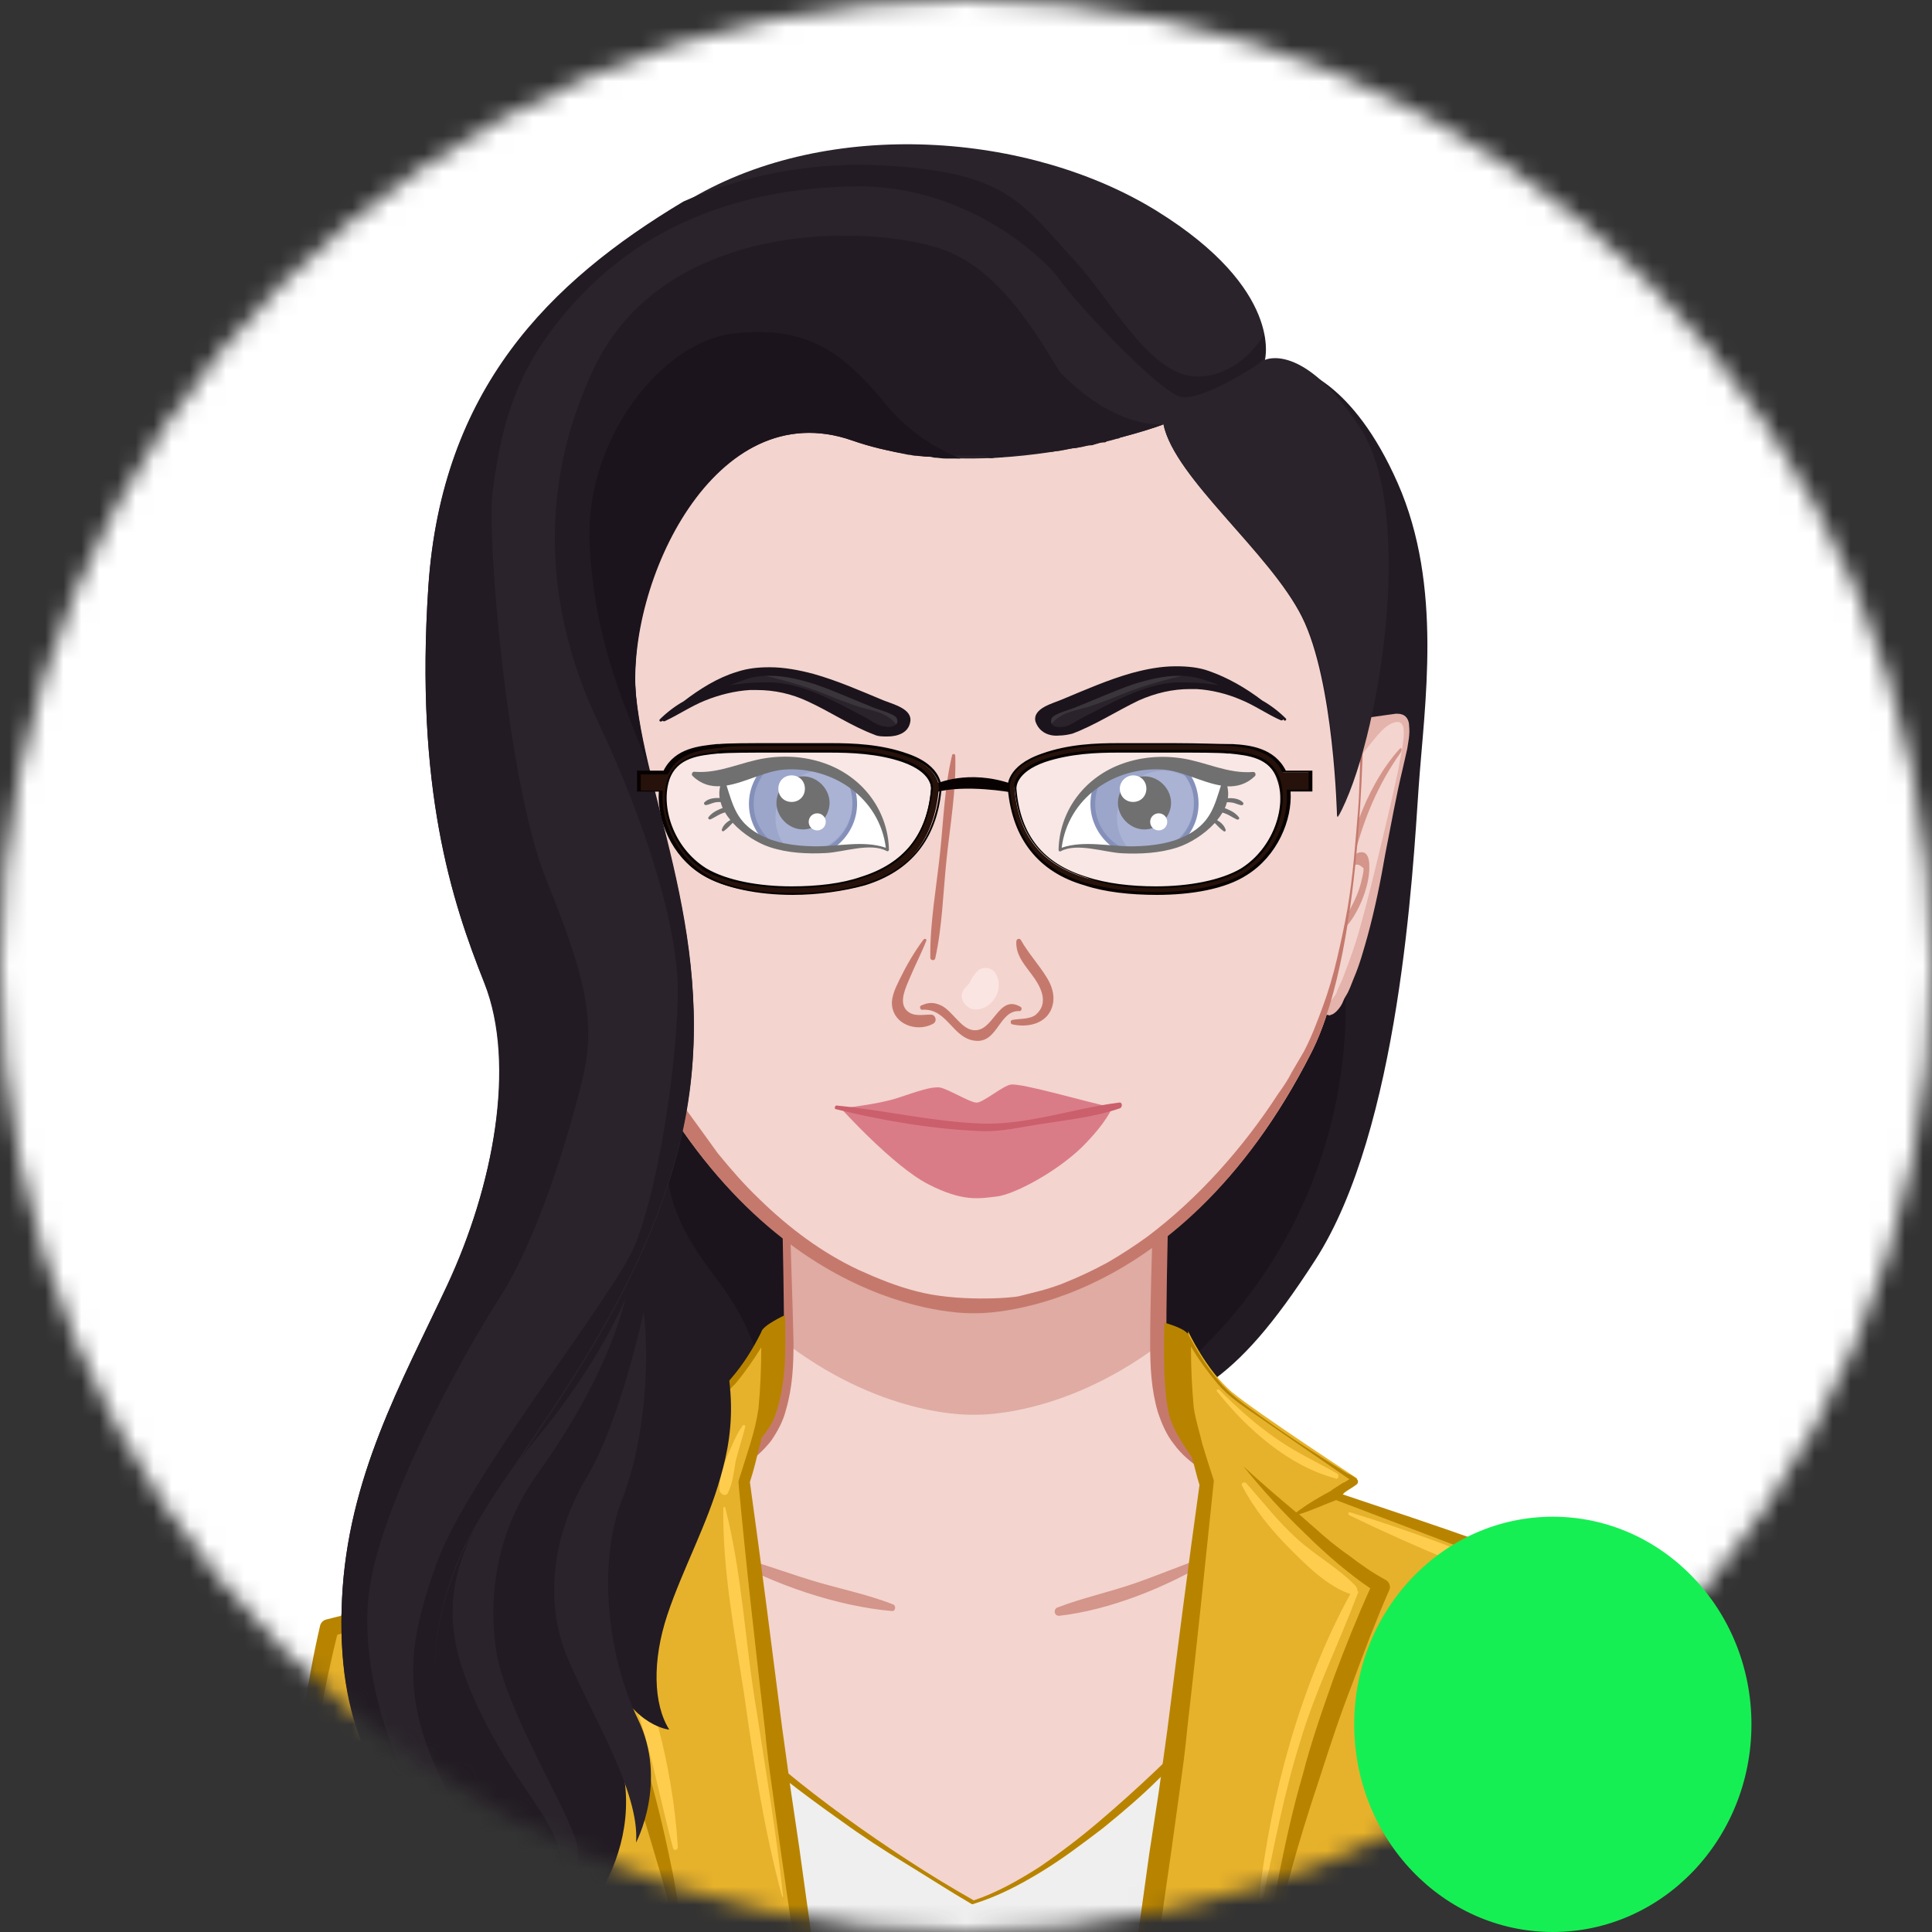 <svg width="107" height="107" viewBox="0 0 107 107" fill="none" xmlns="http://www.w3.org/2000/svg">
<rect x="0" y="0" width="107" height="107" fill="#333333" stroke="none"/>
<mask id="mask0_1038_4042" style="mask-type:alpha" maskUnits="userSpaceOnUse" x="0" y="0" width="107" height="107">
<path d="M107 53.5C107 83.047 83.047 107 53.5 107C23.953 107 0 83.047 0 53.5C0 23.953 23.953 0 53.5 0C83.047 0 107 23.953 107 53.5Z" fill="white"/>
</mask>
<g mask="url(#mask0_1038_4042)">
<rect x="-13.35" y="-50.411" width="131.907" height="204.037" fill="white"/>
<path d="M71.896 20.458C71.896 20.458 74.89 21.036 77.412 26.762C79.933 32.488 78.883 39.055 78.568 43.626C78.252 48.196 77.517 62.538 72.841 69.788C68.166 77.037 65.959 77.458 60.548 79.454C55.137 81.398 41.373 80.82 35.542 75.567C29.711 70.26 32.127 61.435 33.598 58.23C35.069 54.973 71.896 20.458 71.896 20.458Z" fill="#221B23"/>
<path d="M38.799 57.757C38.799 57.757 37.328 61.487 37.013 64.061C36.698 66.636 38.379 69.052 39.377 70.418C40.48 71.889 42.529 74.411 42.581 79.454C42.634 82.606 64.436 76.565 64.436 76.565C66.38 75.041 70.267 71.521 72.631 65.585C74.627 60.594 74.627 56.234 74.47 53.817C65.434 57.074 56.346 60.384 47.31 63.641L45.839 61.382L38.799 57.757Z" fill="#1B141C"/>
<path d="M89.915 109.136L89.022 97.841C89.022 97.841 89.39 93.113 84.399 89.803C79.408 86.494 72.106 84.497 68.901 82.343C65.697 80.189 64.068 79.979 64.173 73.465C64.278 66.951 64.646 52.294 64.646 52.294H43.212C43.212 52.294 43.58 66.951 43.685 73.465C43.79 79.979 42.161 80.189 38.957 82.343C35.752 84.497 28.45 86.494 23.459 89.803C18.468 93.113 18.836 97.841 18.836 97.841L17.995 109.136H89.915Z" fill="#F3D4CF"/>
<path opacity="0.65" d="M53.929 78.351C53.929 78.351 58.71 78.582 64.173 74.505C64.168 74.174 64.168 73.833 64.173 73.465C64.278 66.951 64.646 52.294 64.646 52.294H43.212C43.212 52.294 43.58 66.951 43.685 73.465C43.69 73.833 43.69 74.18 43.685 74.505C49.148 78.582 53.929 78.351 53.929 78.351Z" fill="#D4958A"/>
<path d="M40.165 86.231C42.844 87.754 46.364 88.963 49.411 89.225C49.621 89.225 49.621 88.91 49.464 88.858C47.993 88.28 46.364 87.965 44.84 87.492C43.317 87.019 41.794 86.441 40.218 86.073C40.165 86.021 40.06 86.178 40.165 86.231ZM58.657 89.488C61.441 89.173 64.593 87.912 67.01 86.441C67.168 86.336 67.062 86.126 66.905 86.178C65.539 86.651 64.173 87.229 62.807 87.702C61.441 88.175 59.97 88.49 58.605 89.015C58.342 89.068 58.342 89.488 58.657 89.488Z" fill="#D4958A"/>
<path d="M89.862 109.083L88.759 97.841C88.759 96.685 88.497 95.477 87.971 94.374C87.498 93.271 86.763 92.325 85.922 91.484C85.082 90.644 84.084 90.013 83.033 89.383C81.982 88.753 80.879 88.227 79.776 87.754C77.569 86.756 75.258 85.863 72.999 84.918C71.843 84.445 70.74 83.919 69.637 83.342C69.059 83.026 68.534 82.711 68.061 82.343C67.535 82.028 67.01 81.713 66.485 81.345C65.959 80.978 65.434 80.557 65.014 79.979C64.594 79.454 64.331 78.824 64.121 78.193C63.753 76.932 63.7 75.672 63.7 74.411C63.7 71.942 63.806 69.472 63.858 67.003C63.963 62.065 64.173 57.179 64.331 52.294L64.646 52.609L53.929 52.504L43.212 52.451L43.37 52.294L43.737 67.003C43.79 69.472 43.895 71.889 43.947 74.358C43.947 75.619 43.895 76.827 43.527 78.088C43.37 78.719 43.054 79.296 42.687 79.822C42.266 80.347 41.794 80.767 41.268 81.135C40.743 81.503 40.218 81.818 39.745 82.186C39.272 82.501 38.747 82.869 38.169 83.184C37.066 83.814 35.962 84.287 34.806 84.812C32.547 85.811 30.289 86.704 28.082 87.754C26.979 88.28 25.876 88.858 24.878 89.436C23.827 90.066 22.881 90.696 22.041 91.537C21.2 92.377 20.517 93.323 20.044 94.374C19.834 94.899 19.624 95.477 19.519 96.002C19.414 96.58 19.309 97.158 19.361 97.683V97.788L18.573 109.083L18.048 108.506L35.91 108.558C41.846 108.558 47.835 108.611 53.824 108.663L71.791 108.821L89.862 109.083ZM89.968 109.188L72.106 109.399L54.139 109.556C48.15 109.609 42.109 109.661 36.067 109.661L17.995 109.714H17.418L17.47 109.136L18.363 97.841V97.894C18.311 95.214 19.519 92.745 21.358 90.906C22.251 90.013 23.354 89.278 24.405 88.647C25.455 88.017 26.611 87.492 27.714 86.966C29.973 85.916 32.285 85.023 34.544 84.13C35.647 83.657 36.803 83.184 37.853 82.606C38.379 82.343 38.852 82.028 39.429 81.66C39.955 81.345 40.48 81.03 40.953 80.662C41.426 80.347 41.899 79.927 42.214 79.507C42.582 79.034 42.844 78.508 43.002 77.983C43.317 76.88 43.422 75.619 43.422 74.411C43.422 71.994 43.37 69.525 43.317 67.056L43.002 52.346V52.189H43.16L53.877 52.136L64.594 52.031H64.909V52.346C64.856 57.232 64.804 62.17 64.698 67.056C64.646 69.525 64.594 71.994 64.594 74.411C64.646 75.619 64.698 76.827 65.014 77.93C65.171 78.508 65.434 78.981 65.749 79.454C66.064 79.874 66.485 80.295 67.01 80.61C67.483 80.925 68.008 81.293 68.534 81.608C69.059 81.976 69.532 82.291 70.057 82.554C71.108 83.131 72.211 83.657 73.367 84.13C75.626 85.075 77.885 86.021 80.144 87.072C81.247 87.597 82.35 88.175 83.401 88.805C84.451 89.436 85.502 90.171 86.395 91.064C88.181 92.85 89.337 95.319 89.232 97.894V97.841L89.968 109.188ZM30.709 108.978L31.707 101.729L31.759 108.978H30.709ZM77.254 108.978L76.256 101.729L76.204 108.978H77.254Z" fill="#C5796D"/>
<path d="M65.697 109.399L67.115 95.32C67.115 95.32 59.603 103.725 53.981 105.354C53.981 105.354 45.313 100.468 40.165 95.32L42.214 109.399H65.697Z" fill="#EFEFEF"/>
<path d="M67.22 95.162C67.115 95.057 67.01 95.109 66.905 95.162C64.995 97.177 62.978 99.089 60.864 100.888C59.813 101.781 58.71 102.622 57.554 103.41C56.398 104.145 55.19 104.828 53.929 105.248C52.721 104.565 51.512 103.83 50.304 103.042C49.096 102.254 47.94 101.466 46.784 100.625C44.473 98.944 42.266 97.158 40.27 95.162C40.218 95.109 40.165 95.109 40.112 95.109C40.007 95.109 39.955 95.214 39.955 95.319C40.27 97.683 40.585 99.995 40.9 102.359C41.216 104.723 41.531 107.034 41.899 109.399C41.899 109.504 42.056 109.609 42.161 109.609H48.098L53.981 109.556L59.865 109.504L65.697 109.399L66.537 102.411L67.325 95.319C67.325 95.267 67.273 95.214 67.22 95.162ZM66.222 102.254L65.644 109.346L59.708 109.241L53.824 109.188L47.94 109.136H42.319C42.004 106.877 41.636 104.618 41.321 102.306C41.005 100.152 40.69 97.999 40.323 95.845C42.266 97.683 44.42 99.312 46.574 100.835C47.73 101.676 48.938 102.464 50.147 103.199C51.355 103.935 52.563 104.723 53.824 105.458H53.876C55.242 105.038 56.451 104.408 57.659 103.672C58.867 102.937 59.97 102.096 61.074 101.256C62.177 100.363 63.227 99.469 64.226 98.471C65.066 97.683 65.907 96.79 66.695 95.95C66.59 98.051 66.432 100.152 66.222 102.254Z" fill="#B88400"/>
<path d="M41.163 82.028C41.163 82.028 41.794 80.084 42.056 78.666C42.371 77.248 42.266 73.78 42.266 73.78C42.266 73.78 41.268 75.934 39.85 77.142C38.431 78.351 32.915 81.923 32.915 81.923L34.124 82.764C34.124 82.764 21.2 87.334 20.307 87.965C19.414 88.595 19.309 89.908 19.309 89.908L18.206 90.224C16.052 99.049 16.052 109.451 16.052 109.451H44.683C44.683 109.451 43.475 100.73 42.949 97.368C42.477 93.954 41.163 82.028 41.163 82.028ZM89.862 90.171L88.759 89.856C88.759 89.856 88.654 88.543 87.761 87.912C86.868 87.282 73.945 82.711 73.945 82.711L75.153 81.871C75.153 81.871 69.689 78.298 68.218 77.09C66.8 75.882 65.802 73.728 65.802 73.728C65.802 73.728 65.697 77.195 66.012 78.614C66.327 80.032 66.905 81.976 66.905 81.976C66.905 81.976 65.592 93.848 65.066 97.211C64.541 100.573 63.333 109.294 63.333 109.294H91.964C91.964 109.399 91.964 99.049 89.862 90.171Z" fill="#E7B22B"/>
<path d="M75.1 87.859C74.155 86.861 72.894 86.178 71.843 85.233C70.792 84.287 69.952 83.184 69.006 82.133C68.901 82.028 68.691 82.186 68.796 82.291C69.479 83.604 70.425 84.76 71.475 85.811C72.368 86.704 73.524 87.859 74.785 88.28C72.053 93.271 70.372 99.417 69.742 105.038C69.742 105.143 69.899 105.196 69.952 105.091C70.582 102.201 71.108 99.312 72.001 96.475C72.841 93.638 74.155 91.012 75.205 88.227C75.258 88.175 75.205 88.122 75.153 88.07C75.205 88.017 75.153 87.965 75.1 87.859ZM74.05 81.608C72.946 80.978 71.791 80.452 70.74 79.717C69.584 78.929 68.534 77.983 67.535 76.985C67.43 76.88 67.325 77.037 67.43 77.09C69.059 79.139 71.37 81.188 73.945 81.871C74.102 81.976 74.207 81.713 74.05 81.608ZM83.979 87.124C80.984 85.863 77.885 84.707 74.785 83.762C74.68 83.709 74.627 83.867 74.733 83.919C76.571 84.812 78.463 85.653 80.354 86.441C82.77 87.439 85.712 88.07 87.025 90.539C87.131 90.749 87.446 90.591 87.393 90.381C87.078 88.543 85.555 87.754 83.979 87.124ZM88.969 91.537C88.917 91.327 88.602 91.379 88.602 91.59C88.969 94.426 89.6 97.158 89.915 99.995C90.23 102.832 90.125 105.721 90.493 108.506C90.493 108.716 90.755 108.716 90.808 108.506C91.438 103.305 90.598 96.528 88.969 91.537ZM40.323 82.659C40.585 82.133 40.638 81.503 40.743 80.925C40.9 80.295 41.111 79.664 41.268 79.034C41.321 78.929 41.163 78.876 41.111 78.981C40.743 79.507 40.533 80.085 40.27 80.662C40.06 81.24 39.797 81.923 39.85 82.554C39.902 82.764 40.218 82.921 40.323 82.659ZM40.165 83.499C40.165 83.447 40.06 83.447 40.06 83.499C40.007 86.914 40.69 90.434 41.216 93.848C41.741 97.578 42.319 101.361 43.317 105.038C43.317 105.091 43.37 105.038 43.37 105.038C43.002 101.571 42.424 98.156 41.899 94.742C41.268 91.064 41.111 87.177 40.165 83.499ZM37.486 83.499C36.015 85.128 34.649 86.599 32.863 87.859C32.653 88.017 32.705 88.332 32.915 88.385C33.651 90.696 34.701 92.85 35.437 95.162C36.172 97.526 36.645 99.995 37.276 102.359C37.328 102.517 37.538 102.464 37.538 102.306C37.276 97.736 35.857 92.22 33.388 88.28C35.122 87.072 36.803 85.548 37.801 83.709C37.801 83.499 37.591 83.342 37.486 83.499ZM20.36 89.331C21.043 92.325 22.408 95.319 23.459 98.209C23.512 98.366 23.722 98.314 23.722 98.156C23.144 95.214 22.356 91.747 20.78 89.173C20.57 88.963 20.307 89.12 20.36 89.331Z" fill="#FFCD4E"/>
<path d="M43.79 99.102C43.632 97.946 43.475 96.843 43.317 95.687C42.739 91.169 42.161 86.599 41.531 82.081C41.741 81.45 41.899 80.767 42.056 80.137C42.109 79.979 42.161 79.822 42.161 79.664C42.319 79.454 42.634 79.086 42.844 78.614C43.16 77.878 43.422 76.617 43.475 75.356C43.527 74.096 43.475 72.835 43.475 72.835C43.475 72.835 42.214 73.413 42.161 73.78C41.688 74.726 41.163 75.567 40.48 76.355C39.85 77.142 38.957 77.72 38.116 78.351C36.54 79.454 34.964 80.505 33.283 81.503C33.125 81.608 32.968 81.66 32.81 81.766L32.758 81.818C32.653 81.923 32.705 82.081 32.81 82.133C33.02 82.291 33.23 82.448 33.441 82.554L33.546 82.659C31.024 83.499 28.502 84.34 25.981 85.233C24.667 85.706 23.302 86.178 21.988 86.704L20.99 87.124L20.465 87.334C20.307 87.439 20.097 87.492 19.939 87.649C19.572 87.912 19.309 88.28 19.151 88.647C19.046 88.91 18.941 89.225 18.889 89.488L18.048 89.698C17.89 89.751 17.785 89.856 17.733 90.013C16.997 93.165 16.577 96.423 16.262 99.627C16.157 101.256 15.999 102.832 15.999 104.46C15.999 105.248 15.947 106.089 15.947 106.877V109.294L30.131 109.609L37.381 109.714C39.797 109.766 42.214 109.766 44.63 109.766H44.736C45.051 109.714 45.261 109.451 45.208 109.136L44.263 102.306L43.79 99.102ZM16.104 109.346C16.157 109.294 16.104 109.188 16.157 109.083V108.768L16.209 108.19L16.262 106.982C16.314 106.194 16.367 105.353 16.472 104.565C16.63 102.937 16.787 101.361 16.997 99.785C17.207 98.209 17.47 96.58 17.733 95.004C17.996 93.481 18.311 92.01 18.678 90.539L19.519 90.329H19.572C19.834 90.959 20.149 91.59 20.36 92.272L20.832 93.428L21.253 94.636C21.778 96.213 22.251 97.841 22.619 99.47C23.039 101.098 23.354 102.727 23.669 104.408C23.827 105.248 23.932 106.089 24.037 106.929C24.142 107.665 24.247 108.453 24.3 109.241L16.104 109.346ZM37.643 108.926L30.551 109.031L24.247 109.188C24.247 107.56 24.142 105.931 23.932 104.355C23.722 102.674 23.407 100.993 23.039 99.365C22.619 97.736 22.146 96.107 21.515 94.531C20.99 93.06 20.307 91.695 19.519 90.329C19.624 90.276 19.729 90.118 19.729 90.013C19.782 89.436 20.044 88.805 20.465 88.49C20.57 88.385 20.675 88.385 20.832 88.28L21.305 88.07L22.303 87.649L26.243 86.126L34.124 83.131C34.754 83.447 35.437 83.709 36.172 83.919C35.91 84.13 35.647 84.392 35.384 84.602C34.754 85.128 34.071 85.653 33.441 86.178C32.758 86.651 32.075 87.124 31.392 87.544C31.182 87.649 31.129 87.912 31.182 88.122C31.865 89.856 32.548 91.59 33.178 93.323C33.808 95.057 34.386 96.843 35.017 98.629C35.594 100.415 36.12 102.201 36.645 103.988C37.118 105.616 37.486 107.297 37.906 108.978C37.801 108.926 37.748 108.926 37.643 108.926ZM37.959 108.926C37.801 107.192 37.591 105.511 37.276 103.83C36.908 101.991 36.488 100.153 35.962 98.314C35.437 96.475 34.859 94.689 34.229 92.903C33.598 91.274 32.968 89.646 32.232 88.017C32.863 87.597 33.388 87.177 33.966 86.704C34.596 86.178 35.227 85.601 35.857 84.97C37.066 83.762 38.221 82.554 39.272 81.24C38.274 82.133 37.328 82.974 36.33 83.814C35.7 83.342 35.069 82.974 34.386 82.606C34.386 82.606 34.386 82.554 34.334 82.554L33.756 82.186C33.651 82.133 33.546 82.028 33.388 81.976C33.441 81.923 33.493 81.923 33.546 81.871C35.122 80.82 36.698 79.717 38.274 78.614C39.114 77.983 40.007 77.405 40.743 76.617C41.268 75.987 41.741 75.304 42.161 74.621C42.161 75.777 42.109 76.932 42.004 78.036C41.899 78.719 41.741 79.349 41.531 80.032C41.321 80.715 41.111 81.345 40.901 82.028V82.133C41.321 86.704 41.846 91.274 42.371 95.845C42.477 97.001 42.634 98.156 42.792 99.26L43.265 102.674L44.158 108.873C42.056 108.873 40.007 108.873 37.959 108.926ZM92.016 104.565C91.964 102.937 91.859 101.361 91.701 99.732C91.439 96.528 90.966 93.271 90.23 90.118C90.178 89.961 90.073 89.856 89.915 89.803L89.075 89.593C89.022 89.278 88.969 89.015 88.812 88.753C88.654 88.385 88.391 88.017 88.024 87.754C87.866 87.597 87.656 87.544 87.446 87.439L86.921 87.229L85.922 86.809C84.609 86.284 83.243 85.811 81.93 85.338C79.408 84.445 76.886 83.604 74.365 82.764L74.47 82.659C74.68 82.501 74.89 82.396 75.1 82.238C75.205 82.186 75.258 82.028 75.153 81.923C75.153 81.871 75.1 81.871 75.1 81.871C74.943 81.766 74.785 81.66 74.627 81.608C72.999 80.61 71.37 79.559 69.847 78.456C69.006 77.826 68.113 77.248 67.483 76.46C66.8 75.672 66.275 74.778 65.802 73.885C65.802 73.833 65.749 73.833 65.749 73.833C65.487 73.518 64.488 73.255 64.488 73.255C64.436 74.778 64.436 77.142 64.751 78.351C64.961 79.244 65.697 80.242 66.012 80.715C66.169 81.24 66.275 81.766 66.432 82.238C65.802 86.756 65.224 91.274 64.646 95.845C64.488 97.001 64.331 98.104 64.173 99.26L63.648 102.674L62.702 109.504C62.65 109.819 62.86 110.082 63.175 110.134H63.28C65.697 110.134 68.113 110.134 70.53 110.082L77.78 109.976L91.964 109.661C92.016 109.504 91.964 109.399 92.016 109.346V107.245C92.069 106.141 92.069 105.353 92.016 104.565ZM63.963 108.821L64.856 102.622L65.329 99.207C65.487 98.051 65.644 96.948 65.749 95.792C66.275 91.222 66.747 86.651 67.22 82.081V81.976C67.01 81.345 66.8 80.662 66.59 79.979C66.432 79.296 66.222 78.666 66.117 77.983C66.012 76.88 65.959 75.724 65.959 74.568C66.38 75.304 66.853 75.934 67.378 76.565C68.061 77.405 69.006 77.983 69.847 78.561C71.423 79.664 72.999 80.715 74.575 81.818C74.627 81.871 74.68 81.871 74.733 81.923C74.627 81.976 74.522 82.081 74.365 82.133L73.787 82.501L73.734 82.554C73.052 82.921 72.421 83.289 71.791 83.762C70.793 82.921 69.794 82.081 68.849 81.188C69.899 82.501 71.055 83.762 72.263 84.918C72.841 85.496 73.472 86.073 74.155 86.651C74.733 87.124 75.258 87.544 75.888 87.965C75.153 89.593 74.522 91.169 73.892 92.85C73.262 94.636 72.631 96.423 72.158 98.261C71.633 100.047 71.213 101.939 70.845 103.777C70.53 105.459 70.267 107.192 70.162 108.873C68.061 108.873 66.012 108.873 63.963 108.821ZM77.517 109.031L70.425 108.926H70.162C70.582 107.245 70.95 105.616 71.423 103.935C71.896 102.149 72.474 100.31 73.052 98.576C73.629 96.79 74.207 95.004 74.89 93.271C75.521 91.537 76.204 89.751 76.939 88.07C77.044 87.859 76.939 87.597 76.729 87.492C76.046 87.124 75.363 86.651 74.68 86.126C73.997 85.653 73.367 85.128 72.736 84.55C72.474 84.34 72.211 84.077 71.948 83.867C72.631 83.657 73.314 83.342 73.997 83.079L81.877 86.073L85.817 87.597L86.816 88.017L87.288 88.227C87.446 88.28 87.551 88.332 87.656 88.437C88.076 88.753 88.339 89.383 88.391 89.961C88.391 90.118 88.497 90.224 88.602 90.276C87.866 91.642 87.183 93.008 86.605 94.479C85.975 96.055 85.502 97.683 85.082 99.312C84.714 100.941 84.346 102.622 84.189 104.303C83.979 105.931 83.874 107.507 83.874 109.136L77.517 109.031ZM83.821 109.188C83.926 108.4 83.979 107.665 84.136 106.877C84.241 106.036 84.399 105.196 84.504 104.355C84.819 102.674 85.134 101.046 85.502 99.417C85.87 97.788 86.343 96.16 86.868 94.584L87.288 93.376L87.761 92.22C87.971 91.59 88.287 90.959 88.549 90.276H88.602L89.442 90.486C89.757 91.957 90.125 93.428 90.388 94.952C90.65 96.528 90.913 98.104 91.123 99.732C91.334 101.308 91.491 102.937 91.596 104.513C91.649 105.301 91.754 106.141 91.806 106.929L91.859 108.138L91.911 108.716V109.031C91.911 109.136 91.911 109.241 91.964 109.294L83.821 109.188Z" fill="#B88400"/>
<path d="M35.7 47.618C35.7 47.618 34.859 45.359 34.019 43.941C33.178 42.522 31.917 40.579 31.129 40.053C30.341 39.528 29.763 39.791 29.973 41.104C30.236 42.417 31.182 46.725 31.444 48.038C31.707 49.352 32.337 52.189 33.125 54.08C33.913 55.919 34.334 56.812 35.069 54.343C35.857 51.873 36.278 49.194 35.7 47.618Z" fill="#F3D4CF"/>
<path d="M37.696 49.93C37.696 50.718 37.276 53.45 36.593 55.183C35.962 55.761 34.281 56.234 34.229 56.234C34.176 56.234 34.124 56.234 34.071 56.181C33.861 56.076 33.703 55.866 33.598 55.709C33.493 55.551 33.388 55.341 33.336 55.183C33.178 54.815 33.02 54.5 32.863 54.133C32.6 53.397 32.337 52.661 32.127 51.873C31.707 50.35 31.392 48.774 31.129 47.251C30.814 45.727 30.551 44.151 30.183 42.627L29.921 41.472C29.816 41.104 29.711 40.684 29.816 40.211C29.868 40.001 29.973 39.738 30.078 39.633C30.236 39.528 30.394 39.475 30.551 39.528C30.866 39.581 33.913 39.948 34.176 40.158C35.857 40.841 37.748 44.361 37.696 49.93ZM33.703 43.678C33.336 43.1 32.915 42.522 32.495 41.944C32.075 41.367 31.707 40.841 31.234 40.421C31.024 40.211 30.761 40.053 30.551 40.001C30.341 39.948 30.131 40.053 30.078 40.316C30.026 40.631 30.078 40.999 30.131 41.367C30.183 41.734 30.289 42.155 30.341 42.522C30.656 44.046 31.024 45.569 31.392 47.093C31.76 48.616 32.127 50.14 32.548 51.611C32.758 52.346 33.02 53.082 33.283 53.765C33.441 54.08 33.546 54.448 33.703 54.763C33.756 54.92 33.861 55.078 33.913 55.183C33.966 55.288 34.071 55.393 34.124 55.446C34.176 55.446 34.176 55.446 34.281 55.393C34.334 55.341 34.334 55.341 34.386 55.236C34.439 55.183 34.439 55.131 34.491 55.026C34.649 54.763 34.754 54.395 34.859 54.08C35.069 53.397 35.279 52.714 35.437 52.031C35.595 51.348 35.752 50.613 35.857 49.877C35.91 49.142 35.91 48.301 35.647 47.618C35.122 46.2 34.491 44.834 33.703 43.678Z" fill="#E4B3AB"/>
<path d="M30.341 41.472C31.917 43.205 33.178 46.147 33.388 48.879C33.388 49.089 33.23 49.089 33.178 48.931C33.125 48.669 33.073 48.406 33.02 48.196C32.863 47.828 32.653 47.776 32.337 48.091C32.337 48.301 32.39 48.511 32.443 48.721C32.495 48.984 32.6 49.299 32.705 49.562C32.968 50.192 33.283 50.718 33.598 51.296C33.651 51.401 33.598 51.611 33.493 51.506C32.758 50.875 31.97 49.142 32.022 47.933C32.022 47.566 32.127 47.198 32.443 47.198C32.6 47.198 32.758 47.25 32.863 47.408C32.285 45.254 31.549 43.468 30.289 41.682C30.183 41.524 30.236 41.367 30.341 41.472Z" fill="#D4958A"/>
<path d="M72.159 47.618C72.159 47.618 72.999 45.359 73.84 43.941C74.68 42.522 75.941 40.579 76.729 40.053C77.517 39.528 78.095 39.843 77.832 41.157C77.57 42.47 76.624 46.778 76.361 48.091C76.099 49.404 75.468 52.241 74.68 54.133C73.892 55.971 73.472 56.864 72.736 54.395C72.001 51.873 71.581 49.194 72.159 47.618Z" fill="#F3D4CF"/>
<path d="M73.682 40.158C73.945 39.948 76.992 39.581 77.307 39.528C77.464 39.528 77.622 39.528 77.78 39.633C77.937 39.738 78.042 39.948 78.042 40.211C78.095 40.684 77.99 41.104 77.937 41.472L77.674 42.627C77.307 44.151 77.044 45.675 76.729 47.251C76.466 48.774 76.151 50.35 75.731 51.873C75.521 52.609 75.311 53.397 74.995 54.133C74.838 54.5 74.733 54.868 74.522 55.183C74.417 55.341 74.365 55.551 74.26 55.709C74.155 55.866 73.997 56.076 73.787 56.181C73.734 56.181 73.682 56.234 73.629 56.234C73.577 56.234 71.896 55.761 71.265 55.183C70.582 53.45 70.215 50.718 70.162 49.93C70.11 44.361 72.001 40.841 73.682 40.158ZM72.158 47.618C71.896 48.354 71.896 49.142 71.948 49.877C72.001 50.613 72.159 51.348 72.369 52.031C72.526 52.714 72.736 53.397 72.947 54.08C73.052 54.395 73.157 54.763 73.314 55.026C73.367 55.078 73.367 55.183 73.419 55.236C73.472 55.288 73.472 55.341 73.524 55.393C73.577 55.446 73.629 55.498 73.682 55.446C73.734 55.393 73.787 55.341 73.892 55.183C73.997 55.078 74.05 54.92 74.102 54.763C74.26 54.448 74.417 54.08 74.522 53.765C74.785 53.082 75.048 52.346 75.258 51.611C75.678 50.14 76.046 48.616 76.414 47.093C76.781 45.569 77.149 44.046 77.464 42.522C77.517 42.155 77.622 41.734 77.674 41.367C77.727 40.999 77.78 40.579 77.727 40.316C77.675 40.001 77.464 39.948 77.254 40.001C77.044 40.053 76.781 40.211 76.571 40.421C76.151 40.841 75.731 41.419 75.311 41.944C74.89 42.522 74.522 43.1 74.102 43.678C73.367 44.834 72.736 46.2 72.158 47.618Z" fill="#E4B3AB"/>
<path d="M77.517 41.472C75.941 43.205 74.68 46.147 74.47 48.879C74.47 49.089 74.627 49.089 74.68 48.932C74.733 48.669 74.785 48.406 74.838 48.196C74.995 47.828 75.205 47.776 75.521 48.091C75.521 48.301 75.468 48.511 75.416 48.721C75.363 48.984 75.258 49.299 75.153 49.562C74.89 50.193 74.575 50.718 74.26 51.296C74.207 51.401 74.26 51.611 74.365 51.506C75.1 50.875 75.888 49.142 75.836 47.934C75.836 47.566 75.731 47.198 75.416 47.198C75.258 47.198 75.1 47.251 74.995 47.408C75.573 45.254 76.309 43.468 77.57 41.682C77.674 41.524 77.622 41.367 77.517 41.472Z" fill="#D4958A"/>
<path d="M75.468 38.687C74.838 23.715 65.166 15.83 53.976 15.83C42.786 15.83 33.02 23.768 32.39 38.687C32.39 38.687 32.18 52.294 35.227 58.283C42.792 73.202 53.94 72.441 53.94 72.441C53.94 72.441 65.066 73.202 72.631 58.283C75.678 52.294 75.468 38.687 75.468 38.687Z" fill="#F3D4CF"/>
<path d="M72.631 58.283C75.678 52.294 75.515 38.677 75.515 38.677C74.885 23.705 65.119 15.52 53.929 15.52C42.739 15.52 33.02 23.768 32.39 38.687C32.39 38.687 32.18 52.294 35.227 58.283C42.792 73.202 53.929 72.73 53.929 72.73C53.929 72.73 65.066 73.202 72.631 58.283ZM50.724 71.506C49.674 71.238 48.623 70.817 47.572 70.339C45.524 69.383 43.685 68.001 42.056 66.41C41.216 65.611 40.48 64.76 39.745 63.862C39.745 63.862 38.064 61.524 37.696 61.046C37.538 60.778 37.381 60.568 37.223 60.3C37.066 60.032 36.908 59.822 36.75 59.554L35.805 57.852C35.805 57.852 35.332 56.738 35.227 56.47C35.122 56.202 35.017 55.94 34.964 55.619C34.859 55.351 34.807 55.036 34.702 54.768C34.386 53.654 34.124 52.483 33.913 51.317C33.703 50.15 33.493 48.979 33.388 47.755C33.073 45.364 32.915 42.974 32.81 40.531V38.777L32.863 37.873C32.863 37.553 32.915 37.29 32.915 36.969C32.968 36.386 33.073 35.803 33.126 35.162C33.178 34.842 33.23 34.579 33.283 34.259C33.283 34.259 33.441 33.571 33.493 33.408C34.019 31.07 34.807 28.785 36.015 26.767C36.278 26.237 36.645 25.759 36.961 25.281L37.486 24.593C37.643 24.382 37.854 24.114 38.064 23.904C38.799 23.001 39.64 22.15 40.533 21.409C42.319 19.922 44.368 18.803 46.522 18.01C48.676 17.264 50.935 16.896 53.246 16.844C54.402 16.791 59.025 17.427 59.182 17.479C61.762 18.12 64.278 19.339 66.169 20.616C66.642 20.936 67.115 21.304 67.535 21.677L68.218 22.26L68.849 22.843C69.689 23.694 70.425 24.598 71.108 25.554C71.265 25.822 72.106 27.041 72.106 27.041C72.263 27.308 72.947 28.632 72.947 28.632C73.209 29.163 73.419 29.746 73.682 30.282C73.892 30.865 74.102 31.396 74.26 31.984C74.47 32.567 74.575 33.15 74.733 33.739C74.785 34.059 75.1 35.493 75.1 35.493L75.248 36.513C75.3 36.833 75.342 37.952 75.342 37.952L75.374 38.441C75.374 38.441 75.368 43.053 75.211 44.913C75.053 46.772 74.943 48.464 74.628 50.324C74.47 51.227 74.26 52.184 74.05 53.087C73.84 53.991 73.577 54.894 73.262 55.745C72.947 56.596 72.631 57.447 72.211 58.241L71.528 59.407C71.318 59.833 71.055 60.206 70.793 60.573C69.794 62.112 68.691 63.547 67.483 64.876C66.275 66.205 64.961 67.424 63.543 68.49C62.807 69.021 62.072 69.499 61.336 69.924C60.548 70.35 59.76 70.723 58.972 71.038C58.762 71.143 57.922 71.411 57.712 71.464C57.291 71.569 56.871 71.674 56.451 71.784C56.03 71.894 52.968 72.115 50.724 71.506Z" fill="#C5796D"/>
<path d="M51.407 65.585C53.351 66.583 54.244 66.373 55.19 66.268C56.136 66.163 58.447 64.955 59.918 63.536C61.336 62.118 61.599 61.33 61.599 61.33C60.286 61.067 56.556 59.964 55.978 60.069C55.558 60.121 54.454 61.067 54.087 61.067C53.719 61.067 52.458 60.279 52.038 60.227C51.565 60.174 50.83 60.437 49.726 60.804C48.623 61.172 46.574 61.382 46.574 61.382C46.574 61.382 49.464 64.587 51.407 65.585Z" fill="#DA7C87"/>
<path d="M46.312 61.435C48.886 62.065 51.67 62.538 54.297 62.643C55.242 62.696 56.241 62.486 57.186 62.328C58.762 62.065 60.496 61.908 62.019 61.382C62.177 61.33 62.177 61.014 61.967 61.067C59.445 61.382 56.871 62.328 54.297 62.223C51.618 62.118 48.991 61.487 46.312 61.225C46.207 61.277 46.207 61.435 46.312 61.435Z" fill="#CB5F6C"/>
<path d="M49.148 47.04C49.148 47.04 48.991 45.727 48.623 45.044C48.255 44.361 46.679 42.733 44.946 42.417C42.372 41.892 40.06 43.31 40.06 43.31C40.06 43.31 40.06 44.571 40.848 45.464C41.584 46.357 42.897 46.83 43.422 46.883C43.948 46.935 45.839 47.04 46.837 46.883C47.52 46.778 48.308 46.778 48.623 46.883C48.886 46.988 49.148 47.04 49.148 47.04Z" fill="white"/>
<path d="M44.473 41.629C46.049 41.629 47.31 42.89 47.31 44.466C47.31 46.042 46.049 47.303 44.473 47.303C42.897 47.303 41.636 46.042 41.636 44.466C41.636 42.89 42.897 41.629 44.473 41.629Z" fill="#4E60A3"/>
<path d="M44.473 41.787C45.944 41.787 47.205 42.995 47.205 44.519C47.205 46.042 45.996 47.251 44.473 47.251C43.002 47.251 41.741 46.042 41.741 44.519C41.741 42.995 42.95 41.787 44.473 41.787ZM44.473 41.524C42.844 41.524 41.478 42.89 41.478 44.519C41.478 46.147 42.844 47.513 44.473 47.513C46.102 47.513 47.467 46.147 47.467 44.519C47.467 42.838 46.102 41.524 44.473 41.524Z" fill="#253984"/>
<path d="M42.949 45.307C42.949 45.99 43.212 46.62 43.685 47.093C43.948 47.198 44.21 47.198 44.473 47.198C45.944 47.198 47.205 45.99 47.205 44.466C47.205 43.888 47.047 43.416 46.732 42.995C46.364 42.785 45.944 42.68 45.524 42.68C44.105 42.68 42.949 43.836 42.949 45.307Z" fill="#6777B2"/>
<path d="M44.473 42.995C45.261 42.995 45.944 43.678 45.944 44.466C45.944 45.254 45.261 45.937 44.473 45.937C43.685 45.937 43.002 45.254 43.002 44.466C43.002 43.678 43.685 42.995 44.473 42.995Z" fill="black"/>
<path d="M43.843 42.943C44.263 42.943 44.578 43.258 44.578 43.678C44.578 44.099 44.263 44.414 43.843 44.414C43.422 44.414 43.107 44.099 43.107 43.678C43.107 43.258 43.422 42.943 43.843 42.943ZM45.261 45.044C45.524 45.044 45.734 45.254 45.734 45.517C45.734 45.78 45.524 45.99 45.261 45.99C44.998 45.99 44.788 45.78 44.788 45.517C44.788 45.254 44.998 45.044 45.261 45.044Z" fill="white"/>
<path d="M38.552 45.322C38.552 48.947 41.142 51.889 44.342 51.889C47.541 51.889 50.131 48.947 50.131 45.322C50.131 41.698 47.541 38.756 44.342 38.756C41.142 38.756 38.552 41.692 38.552 45.322ZM40.065 43.337C40.065 43.337 42.387 41.913 44.972 42.417C46.7 42.754 48.229 44.382 48.623 45.06C49.017 45.732 49.164 47.067 49.164 47.067C49.164 47.067 48.886 46.993 48.581 46.899C48.282 46.804 47.504 46.799 46.8 46.92C45.807 47.088 43.932 47.014 43.412 46.941C42.886 46.867 41.578 46.379 40.827 45.496C40.086 44.608 40.065 43.337 40.065 43.337Z" fill="#F3D4CF"/>
<path d="M39.887 43.542C39.834 43.762 39.824 43.983 39.855 44.198C39.556 44.182 39.219 44.224 39.02 44.429C38.946 44.503 39.025 44.603 39.114 44.587C39.272 44.561 39.419 44.482 39.577 44.445C39.687 44.419 39.797 44.414 39.908 44.419C39.939 44.529 39.976 44.639 40.023 44.75C39.929 44.781 39.839 44.823 39.761 44.86C39.561 44.95 39.367 45.081 39.24 45.26C39.183 45.338 39.288 45.407 39.356 45.375C39.54 45.291 39.713 45.175 39.897 45.086C39.976 45.049 40.065 45.023 40.155 44.992C40.239 45.139 40.339 45.275 40.449 45.412C40.233 45.538 40.039 45.717 39.976 45.953C39.96 46.005 40.023 46.063 40.076 46.032C40.265 45.906 40.417 45.732 40.58 45.569C41.163 46.21 41.983 46.704 42.639 46.919C43.627 47.245 44.704 47.298 45.734 47.245C46.706 47.198 48.213 46.646 49.112 47.135C49.148 47.156 49.18 47.145 49.201 47.124L49.217 47.109C49.222 47.098 49.227 47.088 49.227 47.077C49.227 47.072 49.233 47.072 49.233 47.061C49.18 44.928 47.846 43.127 45.87 42.349C44.778 41.918 43.575 41.813 42.414 41.987C41.053 42.191 39.855 42.859 38.453 42.743C38.332 42.733 38.274 42.901 38.358 42.974C38.831 43.437 39.351 43.568 39.887 43.542ZM40.239 43.505C41.284 43.337 42.398 42.696 43.438 42.622C46.133 42.433 48.718 44.198 49.059 46.951C47.804 46.52 46.364 46.898 45.072 46.872C44.016 46.851 42.897 46.704 41.967 46.168C40.806 45.496 40.596 44.629 40.239 43.505Z" fill="black"/>
<path d="M58.71 47.04C58.71 47.04 58.867 45.727 59.235 45.044C59.603 44.361 61.179 42.733 62.912 42.417C65.487 41.892 67.798 43.31 67.798 43.31C67.798 43.31 67.798 44.571 67.01 45.464C66.275 46.357 64.961 46.83 64.436 46.883C63.911 46.935 62.019 47.04 61.021 46.883C60.338 46.778 59.55 46.778 59.235 46.883C58.972 46.988 58.71 47.04 58.71 47.04Z" fill="white"/>
<path d="M63.385 41.629C64.961 41.629 66.222 42.89 66.222 44.466C66.222 46.042 64.961 47.303 63.385 47.303C61.809 47.303 60.548 46.042 60.548 44.466C60.548 42.89 61.809 41.629 63.385 41.629Z" fill="#4E60A3"/>
<path d="M63.385 41.787C64.856 41.787 66.117 42.995 66.117 44.519C66.117 46.042 64.909 47.251 63.385 47.251C61.914 47.251 60.654 46.042 60.654 44.519C60.654 42.995 61.914 41.787 63.385 41.787ZM63.385 41.524C61.757 41.524 60.391 42.89 60.391 44.519C60.391 46.147 61.757 47.513 63.385 47.513C65.014 47.513 66.38 46.147 66.38 44.519C66.38 42.838 65.066 41.524 63.385 41.524Z" fill="#253984"/>
<path d="M61.862 45.307C61.862 45.99 62.124 46.62 62.597 47.093C62.86 47.198 63.123 47.198 63.385 47.198C64.856 47.198 66.117 45.99 66.117 44.466C66.117 43.888 65.96 43.416 65.644 42.995C65.276 42.838 64.909 42.68 64.436 42.68C63.018 42.68 61.862 43.836 61.862 45.307Z" fill="#6777B2"/>
<path d="M63.385 42.995C64.173 42.995 64.856 43.678 64.856 44.466C64.856 45.254 64.173 45.937 63.385 45.937C62.597 45.937 61.914 45.254 61.914 44.466C61.914 43.678 62.597 42.995 63.385 42.995Z" fill="black"/>
<path d="M62.755 42.943C63.175 42.943 63.49 43.258 63.49 43.678C63.49 44.099 63.175 44.414 62.755 44.414C62.335 44.414 62.019 44.099 62.019 43.678C62.019 43.258 62.387 42.943 62.755 42.943ZM64.173 45.044C64.436 45.044 64.646 45.254 64.646 45.517C64.646 45.78 64.436 45.99 64.173 45.99C63.911 45.99 63.7 45.78 63.7 45.517C63.7 45.254 63.911 45.044 64.173 45.044Z" fill="white"/>
<path d="M63.522 38.756C60.328 38.756 57.733 41.698 57.733 45.322C57.733 48.947 60.322 51.889 63.522 51.889C66.721 51.889 69.311 48.947 69.311 45.322C69.311 41.698 66.716 38.756 63.522 38.756ZM67.026 45.491C66.275 46.373 64.966 46.856 64.441 46.935C63.916 47.009 62.046 47.088 61.053 46.914C60.349 46.794 59.571 46.804 59.272 46.893C58.972 46.988 58.689 47.061 58.689 47.061C58.689 47.061 58.841 45.732 59.23 45.055C59.624 44.382 61.153 42.754 62.881 42.412C65.466 41.908 67.788 43.331 67.788 43.331C67.788 43.331 67.772 44.608 67.026 45.491Z" fill="#F3D4CF"/>
<path d="M69.5 42.985C69.579 42.906 69.521 42.743 69.406 42.754C67.998 42.869 66.8 42.202 65.445 41.997C64.284 41.824 63.086 41.929 61.988 42.36C60.013 43.137 58.673 44.939 58.626 47.072C58.626 47.077 58.631 47.082 58.631 47.088C58.631 47.098 58.636 47.109 58.641 47.119L58.657 47.135C58.678 47.156 58.71 47.166 58.746 47.145C59.645 46.657 61.153 47.203 62.124 47.256C63.154 47.308 64.236 47.251 65.219 46.93C65.875 46.715 66.695 46.221 67.278 45.58C67.441 45.743 67.593 45.916 67.782 46.042C67.835 46.074 67.898 46.021 67.882 45.963C67.819 45.727 67.62 45.548 67.409 45.422C67.52 45.286 67.62 45.149 67.704 45.002C67.793 45.033 67.882 45.06 67.961 45.097C68.145 45.186 68.318 45.301 68.502 45.386C68.57 45.417 68.675 45.349 68.618 45.27C68.486 45.091 68.297 44.96 68.098 44.871C68.019 44.834 67.93 44.792 67.835 44.76C67.882 44.65 67.924 44.54 67.951 44.429C68.061 44.429 68.171 44.435 68.281 44.456C68.439 44.492 68.586 44.566 68.744 44.597C68.833 44.613 68.907 44.514 68.838 44.44C68.639 44.235 68.302 44.188 68.003 44.209C68.035 43.993 68.024 43.773 67.972 43.552C68.507 43.568 69.028 43.437 69.5 42.985ZM65.891 46.168C64.961 46.709 63.842 46.851 62.786 46.872C61.494 46.898 60.049 46.52 58.799 46.951C59.141 44.198 61.72 42.433 64.42 42.622C65.46 42.696 66.574 43.337 67.62 43.505C67.262 44.629 67.052 45.496 65.891 46.168Z" fill="black"/>
<path d="M39.692 38.057C39.745 37.952 39.902 37.899 40.007 37.847C40.112 37.794 40.218 37.742 40.323 37.742C40.533 37.637 40.743 37.532 40.953 37.479C41.216 37.427 41.583 37.217 41.846 37.374C42.687 37.059 43.79 37.269 44.525 37.689C45.523 37.794 46.574 38.109 47.31 38.635C47.362 38.687 47.415 38.74 47.415 38.792C47.572 38.845 47.677 38.898 47.835 38.95C48.36 39.16 48.938 39.318 49.464 39.581C49.516 39.581 49.569 39.633 49.621 39.633C49.779 39.686 49.831 40.001 49.726 40.053C49.674 40.106 49.674 40.158 49.621 40.211C49.201 40.526 48.676 40.316 48.255 40.158C47.888 40.001 47.467 39.843 47.205 39.528C46.784 39.37 46.469 39.16 46.101 38.95C46.049 38.95 45.996 38.898 45.944 38.898C45.313 38.792 44.63 38.53 44 38.215C43.632 38.162 43.317 38.057 42.949 38.057C42.477 38.005 42.004 38.162 41.478 38.005L41.426 38.005C41.321 38.057 41.216 38.057 41.111 38.109C40.69 38.215 40.323 38.32 39.902 38.32C39.85 38.32 39.797 38.267 39.797 38.215L39.745 38.215C39.745 38.215 39.64 38.162 39.692 38.057Z" fill="#2A232B"/>
<path d="M42.056 37.059C43.685 36.954 45.313 37.847 46.784 38.425C47.678 38.792 49.516 38.898 49.884 40.001C49.936 40.158 49.726 40.211 49.621 40.106C49.148 39.475 48.36 39.37 47.625 39.16C46.995 38.95 46.417 38.74 45.786 38.477C44.525 37.952 43.265 37.637 41.951 37.322C41.899 37.269 41.951 37.111 42.056 37.059Z" fill="#3A353A"/>
<path d="M50.409 40.001C50.567 39.265 49.464 39.003 48.938 38.792C47.678 38.267 46.364 37.689 45.051 37.322C44.263 37.111 43.422 36.954 42.634 36.954C42.004 36.954 41.426 37.006 40.795 37.216C39.745 37.532 38.747 38.162 37.854 38.845C37.381 39.108 36.908 39.475 36.54 39.843C36.488 39.896 36.54 40.001 36.645 39.948C36.645 39.948 36.698 39.948 36.698 39.896C36.698 39.948 36.75 39.948 36.803 39.948C37.591 39.581 38.274 39.108 39.062 38.792C39.85 38.477 40.69 38.267 41.531 38.215L41.899 38.215C42.897 38.215 43.843 38.425 44.736 38.845C45.996 39.423 47.152 40.211 48.413 40.684C48.623 40.789 48.886 40.789 49.148 40.789C49.726 40.789 50.304 40.579 50.409 40.001ZM42.634 37.426C43.475 37.426 44.315 37.637 45.156 37.899C46.206 38.267 47.257 38.74 48.308 39.16C48.518 39.265 49.569 39.528 49.674 39.791C49.779 40.106 49.569 40.211 49.254 40.263C49.096 40.263 48.938 40.211 48.833 40.211C48.518 40.106 48.203 39.896 47.94 39.738C46.312 38.898 44.63 37.899 42.792 37.794L42.266 37.794C41.689 37.794 41.058 37.847 40.428 37.952C40.69 37.847 40.953 37.742 41.268 37.637C41.689 37.479 42.161 37.426 42.634 37.426Z" fill="#1B141C"/>
<path d="M68.166 38.057C68.113 37.952 67.956 37.899 67.851 37.847C67.746 37.794 67.641 37.742 67.535 37.742C67.325 37.637 67.115 37.532 66.905 37.479C66.642 37.427 66.275 37.217 66.012 37.374C65.171 37.059 64.068 37.269 63.333 37.689C62.335 37.794 61.284 38.109 60.548 38.635C60.496 38.687 60.443 38.74 60.443 38.792C60.286 38.845 60.181 38.898 60.023 38.95C59.498 39.16 58.92 39.318 58.395 39.581C58.342 39.581 58.289 39.633 58.237 39.633C58.079 39.686 58.027 40.001 58.132 40.053C58.184 40.106 58.184 40.158 58.237 40.211C58.657 40.526 59.182 40.316 59.603 40.158C59.971 40.001 60.391 39.843 60.654 39.528C61.074 39.37 61.389 39.16 61.757 38.95C61.809 38.95 61.862 38.898 61.914 38.898C62.545 38.792 63.228 38.53 63.858 38.215C64.226 38.162 64.541 38.057 64.909 38.057C65.382 38.005 65.854 38.162 66.38 38.005L66.432 38.005C66.537 38.057 66.642 38.057 66.747 38.109C67.168 38.215 67.535 38.32 67.956 38.32C68.008 38.32 68.061 38.267 68.061 38.215L68.113 38.215C68.113 38.215 68.218 38.162 68.166 38.057Z" fill="#2A232B"/>
<path d="M65.802 37.059C64.173 36.954 62.545 37.847 61.074 38.425C60.181 38.792 58.342 38.898 57.974 40.001C57.922 40.158 58.132 40.211 58.237 40.106C58.71 39.475 59.498 39.37 60.233 39.16C60.864 38.95 61.441 38.74 62.072 38.477C63.333 37.952 64.594 37.637 65.907 37.322C65.959 37.269 65.907 37.111 65.802 37.059Z" fill="#3A353A"/>
<path d="M58.657 40.736C58.92 40.736 59.182 40.684 59.393 40.631C60.654 40.158 61.862 39.37 63.07 38.792C64.016 38.372 64.961 38.162 65.907 38.162L66.275 38.162C67.115 38.215 67.956 38.425 68.691 38.74C69.479 39.055 70.215 39.581 70.95 39.896C71.003 39.896 71.055 39.896 71.055 39.843C71.055 39.843 71.108 39.843 71.108 39.896C71.213 39.948 71.265 39.843 71.213 39.791C70.845 39.423 70.372 39.055 69.9 38.792C69.006 38.109 68.008 37.532 66.958 37.164C66.38 36.954 65.749 36.901 65.119 36.901C64.278 36.901 63.49 37.059 62.702 37.269C61.389 37.637 60.076 38.215 58.815 38.74C58.342 38.95 57.186 39.213 57.344 39.948C57.554 40.579 58.132 40.789 58.657 40.736ZM66.642 37.637C66.905 37.742 67.22 37.794 67.483 37.952C66.853 37.847 66.275 37.794 65.644 37.794L65.119 37.794C63.28 37.899 61.547 38.95 59.971 39.738C59.655 39.896 59.393 40.106 59.077 40.211C58.972 40.263 58.815 40.263 58.657 40.263C58.395 40.263 58.132 40.158 58.237 39.791C58.342 39.528 59.393 39.265 59.603 39.16C60.654 38.74 61.704 38.267 62.755 37.899C63.595 37.637 64.436 37.427 65.276 37.427C65.697 37.427 66.17 37.479 66.642 37.637Z" fill="#1B141C"/>
<path d="M52.731 41.824C52.311 43.573 52.253 45.443 52.064 47.23C51.864 49.142 51.497 51.117 51.523 53.04C51.523 53.192 51.759 53.234 51.796 53.077C52.185 51.322 52.232 49.447 52.416 47.66C52.611 45.748 52.968 43.767 52.905 41.85C52.905 41.75 52.758 41.724 52.731 41.824Z" fill="#C5796D"/>
<path d="M51.15 52.031C50.635 52.719 50.204 53.465 49.826 54.238C49.584 54.737 49.28 55.325 49.443 55.898C49.705 56.843 50.908 57.138 51.691 56.691C51.922 56.554 51.817 56.192 51.554 56.192C51.097 56.187 50.562 56.334 50.199 55.945C49.758 55.477 50.194 54.632 50.388 54.159C50.677 53.465 51.029 52.798 51.302 52.099C51.339 52 51.203 51.963 51.15 52.031Z" fill="#C5796D"/>
<path d="M51.076 55.924C52.495 55.819 52.763 57.605 54.113 57.647C55.269 57.684 55.358 55.945 56.456 55.998C56.582 56.003 56.624 55.824 56.519 55.761C55.274 55.026 55.043 57.19 53.898 57.053C53.22 56.975 52.736 55.977 52.127 55.688C51.712 55.493 51.413 55.509 51.008 55.693C50.908 55.751 50.961 55.934 51.076 55.924Z" fill="#C5796D"/>
<path d="M56.067 56.733C57.002 56.943 58.09 56.654 58.31 55.614C58.421 55.094 58.247 54.579 57.974 54.138C57.533 53.418 56.96 52.809 56.54 52.063C56.472 51.937 56.293 52 56.288 52.131C56.235 52.966 56.855 53.544 57.297 54.19C57.706 54.784 58.058 55.603 57.37 56.192C57.055 56.46 56.456 56.413 56.067 56.486C55.941 56.512 55.946 56.707 56.067 56.733Z" fill="#C5796D"/>
<path d="M55.148 53.928C54.943 53.56 54.412 53.502 54.118 53.796C54.092 53.823 53.997 53.944 53.971 53.975C53.94 54.017 53.871 54.106 53.861 54.122C53.829 54.175 53.798 54.227 53.772 54.28L53.714 54.416C53.714 54.411 53.709 54.422 53.698 54.443C53.666 54.474 53.635 54.511 53.609 54.542C53.519 54.637 53.43 54.731 53.356 54.842C53.146 55.173 53.314 55.551 53.598 55.761C54.034 56.087 54.665 55.824 54.969 55.456C55.337 55.015 55.437 54.448 55.148 53.928Z" fill="#FBE5E2"/>
<path d="M76.571 35.483C76.099 39.528 75.1 43.363 74.05 45.254C74.05 45.254 73.892 37.742 72.106 34.169C70.32 30.597 65.066 26.5 64.436 23.505C64.436 23.505 65.224 25.239 66.432 25.974C67.641 26.71 71.843 29.967 72.841 31.07C73.84 32.173 75.468 34.905 76.151 35.273C76.204 35.325 76.414 35.378 76.571 35.483ZM36.54 65.112C36.54 65.427 36.435 66.268 36.278 67.476C35.91 64.009 35.174 60.174 35.174 60.174C35.174 60.174 19.309 83.552 21.41 91.274C23.512 98.997 27.767 104.355 28.187 104.776C28.608 105.196 30.289 105.774 31.024 107.14C31.287 107.665 36.54 102.517 33.966 96.318C31.444 90.118 30.866 85.916 32.968 82.659C33.336 82.081 33.651 81.45 33.966 80.82C33.546 83.079 33.178 84.865 33.073 85.39C32.6 87.229 32.6 89.856 33.861 92.745C35.122 95.635 37.066 95.792 37.066 95.792C36.172 94.374 36.12 91.957 36.96 89.436C37.801 86.914 39.167 84.445 39.902 81.818C40.69 79.086 41.058 75.829 38.484 70.418C37.066 67.214 36.54 65.112 36.54 65.112Z" fill="#221B23"/>
<path d="M64.436 23.505C64.436 23.505 54.875 27.077 47.205 24.398C39.535 21.719 34.596 32.331 35.227 38.635C35.857 44.939 40.165 53.187 37.643 63.379C35.122 73.57 27.767 81.345 25.666 85.863C23.564 90.381 23.564 95.004 25.666 98.314C27.767 101.624 28.818 103.988 29.395 107.455C29.395 107.455 28.608 105.564 25.508 103.252C20.622 99.627 18.626 95.319 18.941 88.595C19.256 81.871 22.198 76.617 24.773 71.206C27.294 65.795 28.608 58.966 26.821 54.448C25.035 49.93 22.986 43.678 23.722 32.541C24.457 21.456 30.604 15.52 38.274 11.002C45.944 6.484 57.029 7.324 64.068 11.685C71.108 16.045 70.057 19.933 70.057 19.933C70.057 19.933 72.158 18.882 75.311 23.663C78.463 28.443 76.361 41.209 74.102 45.254C74.102 45.254 73.945 37.742 72.158 34.169C70.372 30.597 65.066 26.5 64.436 23.505Z" fill="#2A232B"/>
<path d="M68.428 20.195C67.22 20.983 65.959 20.983 65.224 20.616C63.07 19.67 61.336 16.413 59.55 14.469C56.556 11.212 55.768 9.531 48.886 9.163C44 8.9 40.112 10.161 37.853 11.159C30.394 15.625 24.457 21.561 23.722 32.488C22.986 43.573 24.983 49.877 26.821 54.395C28.66 58.913 27.294 65.743 24.773 71.154C22.251 76.565 19.256 81.818 18.941 88.543C18.626 95.267 20.675 99.575 25.508 103.2C28.608 105.511 29.395 107.402 29.395 107.402C28.555 105.038 27.294 104.093 24.825 101.834C22.303 99.575 19.887 93.218 20.412 88.385C20.938 83.552 25.508 75.251 27.662 71.889C29.816 68.527 31.549 62.748 32.285 59.649C33.02 56.549 32.39 53.975 30.236 48.669C28.082 43.363 26.926 29.494 27.294 27.13C27.872 22.77 28.923 19.775 32.232 16.308C37.171 11.159 43.58 10.371 47.415 10.319C53.614 10.266 57.922 14.364 58.71 15.52C59.498 16.675 64.226 21.771 65.434 21.982C66.642 22.192 69.637 20.195 69.637 20.195L70.004 19.88C70.004 19.88 70.162 19.355 70.004 18.514C69.742 18.987 69.216 19.67 68.428 20.195ZM55.085 25.344C55.242 25.344 55.453 25.344 55.61 25.291C55.715 25.291 55.873 25.291 56.03 25.239C56.24 25.239 56.503 25.186 56.713 25.186C56.818 25.186 56.976 25.134 57.134 25.134C57.291 25.134 57.501 25.081 57.659 25.081C57.817 25.081 57.974 25.029 58.132 25.029C58.289 25.029 58.447 24.976 58.605 24.976C58.71 24.976 58.815 24.923 58.92 24.923C59.13 24.871 59.34 24.818 59.55 24.818C59.655 24.818 59.76 24.766 59.865 24.766C60.076 24.713 60.286 24.661 60.443 24.661C60.548 24.661 60.601 24.608 60.653 24.608C60.811 24.556 60.969 24.503 61.126 24.503C61.179 24.503 61.231 24.503 61.284 24.451C61.494 24.398 61.704 24.346 61.862 24.293C61.914 24.293 61.967 24.293 62.019 24.241C62.23 24.188 62.387 24.135 62.597 24.083C63.753 23.768 64.436 23.505 64.436 23.505C64.436 23.505 61.809 23.82 58.71 20.616C57.501 18.672 55.505 15.1 52.406 13.891C48.833 12.473 36.908 11.842 32.863 20.458C28.818 29.074 31.444 36.481 33.178 40.106C34.912 43.731 37.643 50.665 37.538 55.183C37.433 59.754 36.33 66.215 35.122 69.052C33.913 71.889 25.876 81.871 24.195 86.546C22.461 91.432 21.883 94.742 26.033 101.413C27.609 103.988 28.66 104.723 29.08 105.669C28.45 103.042 27.452 100.941 25.666 98.209C23.564 94.899 23.564 90.276 25.666 85.758C27.767 81.24 35.122 73.465 37.643 63.273C40.165 53.082 35.857 44.834 35.227 38.53C34.596 32.226 39.587 21.614 47.205 24.293C48.203 24.661 49.254 24.871 50.252 25.029H50.304C50.409 25.029 50.514 25.081 50.672 25.081C50.882 25.081 51.092 25.134 51.302 25.134C51.46 25.134 51.617 25.134 51.723 25.186C51.933 25.186 52.143 25.239 52.406 25.239H54.559C54.717 25.396 54.927 25.396 55.085 25.344Z" fill="#221B23"/>
<path d="M34.649 71.889C34.649 71.889 33.283 75.356 29.763 79.612C25.088 85.233 24.142 88.753 25.876 93.166C27.609 97.578 29.973 99.89 30.761 101.834C31.549 103.777 31.339 105.826 31.339 105.826C31.339 105.826 32.337 103.672 31.917 102.044C31.549 100.415 28.03 94.742 27.504 91.537C26.979 88.332 27.557 84.76 29.711 81.713C31.549 79.139 33.703 75.619 34.649 71.889ZM35.647 72.677C35.647 72.677 34.334 78.771 32.495 81.818C30.656 84.865 30.078 88.648 31.444 91.852C32.81 95.057 35.437 99.26 35.227 102.044C35.227 102.044 37.013 98.682 35.332 95.214C33.651 91.747 33.073 86.599 34.439 83.079C35.805 79.612 35.962 75.094 35.647 72.677Z" fill="#2A232B"/>
<path d="M50.304 25.186C50.462 25.186 50.567 25.239 50.672 25.239C50.882 25.239 51.092 25.291 51.302 25.291C51.46 25.291 51.618 25.291 51.723 25.344C51.933 25.344 52.143 25.396 52.406 25.396H53.194C51.933 24.871 50.462 24.03 49.201 22.559C46.679 19.46 44.736 18.041 40.69 18.462C36.645 18.882 32.39 24.346 32.653 30.072C32.915 35.745 34.754 39.37 35.91 42.47C35.595 41.104 35.332 39.843 35.227 38.635C34.649 32.331 39.587 21.719 47.205 24.398C48.255 24.766 49.254 24.976 50.304 25.186Z" fill="#1B141C"/>
<path opacity="0.44" d="M51.828 43.731C51.828 43.731 51.985 42.627 50.094 41.997C48.676 41.524 47.152 41.419 45.944 41.419C44.736 41.419 40.848 41.367 39.85 41.472C38.852 41.577 37.381 41.682 36.855 43.153C36.33 44.624 37.013 47.093 39.009 48.301C41.006 49.509 45.103 49.614 47.73 48.827C50.409 48.038 51.618 46.2 51.828 43.731Z" fill="white"/>
<path opacity="0.44" d="M56.031 43.731C56.031 43.731 55.873 42.627 57.764 41.997C59.183 41.524 60.706 41.419 61.914 41.419C63.123 41.419 67.01 41.367 68.008 41.472C69.007 41.577 70.477 41.682 70.95 43.153C71.423 44.624 70.793 47.093 68.796 48.301C66.8 49.509 62.702 49.614 60.076 48.827C57.449 48.038 56.241 46.2 56.031 43.731Z" fill="white"/>
<path d="M51.828 43.415C51.828 43.415 53.614 42.575 56.031 43.415V43.888C56.031 43.888 53.456 43.415 51.775 43.888L51.828 43.415Z" fill="#070201"/>
<path d="M43.843 49.509C41.794 49.509 40.008 49.142 38.904 48.459C37.118 47.355 36.435 45.307 36.54 43.888V43.836H35.332V42.838H36.803V42.785C37.433 41.577 38.799 41.419 39.692 41.314H39.797C40.218 41.261 41.216 41.261 42.792 41.261H45.944C47.152 41.261 48.676 41.314 50.147 41.839C52.09 42.522 52.038 43.626 51.985 43.783C51.723 46.515 50.304 48.301 47.783 49.037C46.679 49.352 45.313 49.509 43.843 49.509ZM42.844 41.629C41.268 41.629 40.27 41.629 39.85 41.682H39.745C38.747 41.787 37.486 41.892 37.013 43.205C36.54 44.676 37.223 46.988 39.062 48.144C40.113 48.774 41.794 49.142 43.79 49.142C45.156 49.142 46.574 48.984 47.625 48.616C50.042 47.881 51.355 46.252 51.565 43.678C51.565 43.573 51.618 42.733 49.937 42.155C48.518 41.682 46.995 41.629 45.839 41.629H42.844ZM64.016 49.509C62.597 49.509 61.179 49.299 60.076 48.984C57.554 48.196 56.136 46.462 55.873 43.731C55.873 43.626 55.768 42.47 57.712 41.787C59.182 41.314 60.759 41.209 61.914 41.209H65.066C66.642 41.209 67.641 41.209 68.061 41.261H68.166C69.059 41.367 70.477 41.472 71.055 42.733V42.785H72.526V43.783H71.318V43.836C71.423 45.254 70.74 47.303 68.954 48.406C67.851 49.142 66.012 49.509 64.016 49.509ZM65.014 41.629H61.914C60.759 41.629 59.235 41.682 57.817 42.155C56.136 42.733 56.188 43.573 56.188 43.678C56.398 46.305 57.712 47.881 60.128 48.616C61.179 48.931 62.597 49.142 63.963 49.142C65.96 49.142 67.693 48.774 68.691 48.144C70.53 46.988 71.265 44.676 70.74 43.205C70.32 41.892 69.059 41.787 68.008 41.682H67.903C67.588 41.629 66.59 41.629 65.014 41.629Z" fill="#26120B"/>
<path d="M65.066 41.157V41.262C66.642 41.262 67.588 41.262 68.061 41.314H68.166C69.059 41.419 70.425 41.524 71.003 42.733L71.055 42.785H72.474V43.731H71.265V43.836C71.37 45.254 70.688 47.251 68.901 48.354C67.798 49.037 66.012 49.404 64.016 49.404C62.597 49.404 61.179 49.194 60.076 48.879C57.554 48.091 56.188 46.357 55.925 43.678C55.925 43.573 55.82 42.47 57.764 41.839C59.235 41.367 60.758 41.262 61.967 41.262H65.171L65.066 41.157ZM64.016 49.194C66.012 49.194 67.746 48.827 68.796 48.196C70.688 47.04 71.37 44.676 70.898 43.153C70.425 41.787 69.112 41.682 68.113 41.577H68.008C67.588 41.524 66.642 41.524 65.014 41.524H61.914C60.758 41.524 59.235 41.577 57.817 42.05C56.136 42.627 56.136 43.52 56.188 43.626C56.398 46.252 57.712 47.881 60.181 48.616C61.231 49.037 62.597 49.194 64.016 49.194ZM65.066 41.157H61.914C60.706 41.157 59.182 41.209 57.712 41.734C55.715 42.417 55.768 43.573 55.82 43.731C56.083 46.462 57.501 48.301 60.076 49.037C61.179 49.404 62.597 49.562 64.068 49.562C65.959 49.562 67.851 49.247 69.059 48.459C70.74 47.408 71.581 45.412 71.475 43.836H72.684V42.68H71.213C70.582 41.419 69.216 41.262 68.271 41.209H68.166C67.535 41.209 66.327 41.157 65.066 41.157ZM64.016 49.089C62.65 49.089 61.284 48.932 60.181 48.564C57.764 47.828 56.503 46.252 56.293 43.678C56.293 43.626 56.24 42.785 57.869 42.207C59.288 41.734 60.758 41.682 61.914 41.682H65.066C66.327 41.682 67.535 41.682 68.008 41.734H68.113C69.112 41.839 70.32 41.944 70.793 43.205C71.265 44.624 70.582 46.935 68.744 48.091C67.588 48.774 65.802 49.089 64.016 49.089ZM42.792 41.314H45.996C47.152 41.314 48.728 41.367 50.199 41.892C52.09 42.522 52.038 43.626 52.038 43.731C51.775 46.41 50.409 48.196 47.888 48.932C46.784 49.299 45.366 49.457 43.947 49.457C41.899 49.457 40.112 49.089 39.062 48.406C37.328 47.303 36.593 45.307 36.698 43.888V43.783H35.489V42.89H36.961L37.013 42.838C37.591 41.629 38.957 41.524 39.85 41.419H39.955C40.27 41.314 41.216 41.314 42.792 41.314ZM43.843 49.194C45.261 49.194 46.627 49.037 47.678 48.669C50.147 47.933 51.407 46.305 51.67 43.626C51.67 43.52 51.723 42.627 49.989 42.05C48.571 41.577 47.047 41.524 45.891 41.524H42.792C41.216 41.524 40.218 41.524 39.797 41.577L39.745 41.629C38.747 41.734 37.433 41.839 36.961 43.205C36.488 44.676 37.171 47.04 39.062 48.249C40.112 48.827 41.899 49.194 43.843 49.194ZM42.792 41.157C41.531 41.157 40.323 41.157 39.797 41.209H39.692C38.747 41.314 37.381 41.419 36.75 42.68H35.279V43.836H36.488C36.383 45.412 37.171 47.408 38.904 48.459C40.112 49.194 42.004 49.562 43.895 49.562C45.313 49.562 46.732 49.352 47.888 49.037C50.462 48.249 51.88 46.462 52.143 43.731C52.143 43.626 52.248 42.417 50.252 41.734C48.781 41.209 47.205 41.157 46.049 41.157H42.792ZM43.843 49.089C42.056 49.089 40.27 48.774 39.114 48.091C37.276 46.935 36.593 44.676 37.066 43.205C37.486 41.944 38.747 41.839 39.745 41.734H39.85C40.323 41.682 41.584 41.682 42.792 41.682H45.944C47.1 41.682 48.623 41.734 49.989 42.207C51.617 42.785 51.565 43.626 51.565 43.678C51.355 46.252 50.041 47.828 47.678 48.564C46.627 48.932 45.261 49.089 43.843 49.089Z" fill="#070201"/>
</g>
<ellipse cx="86" cy="95.5" rx="11" ry="11.5" fill="#16EF53"/>
</svg>
